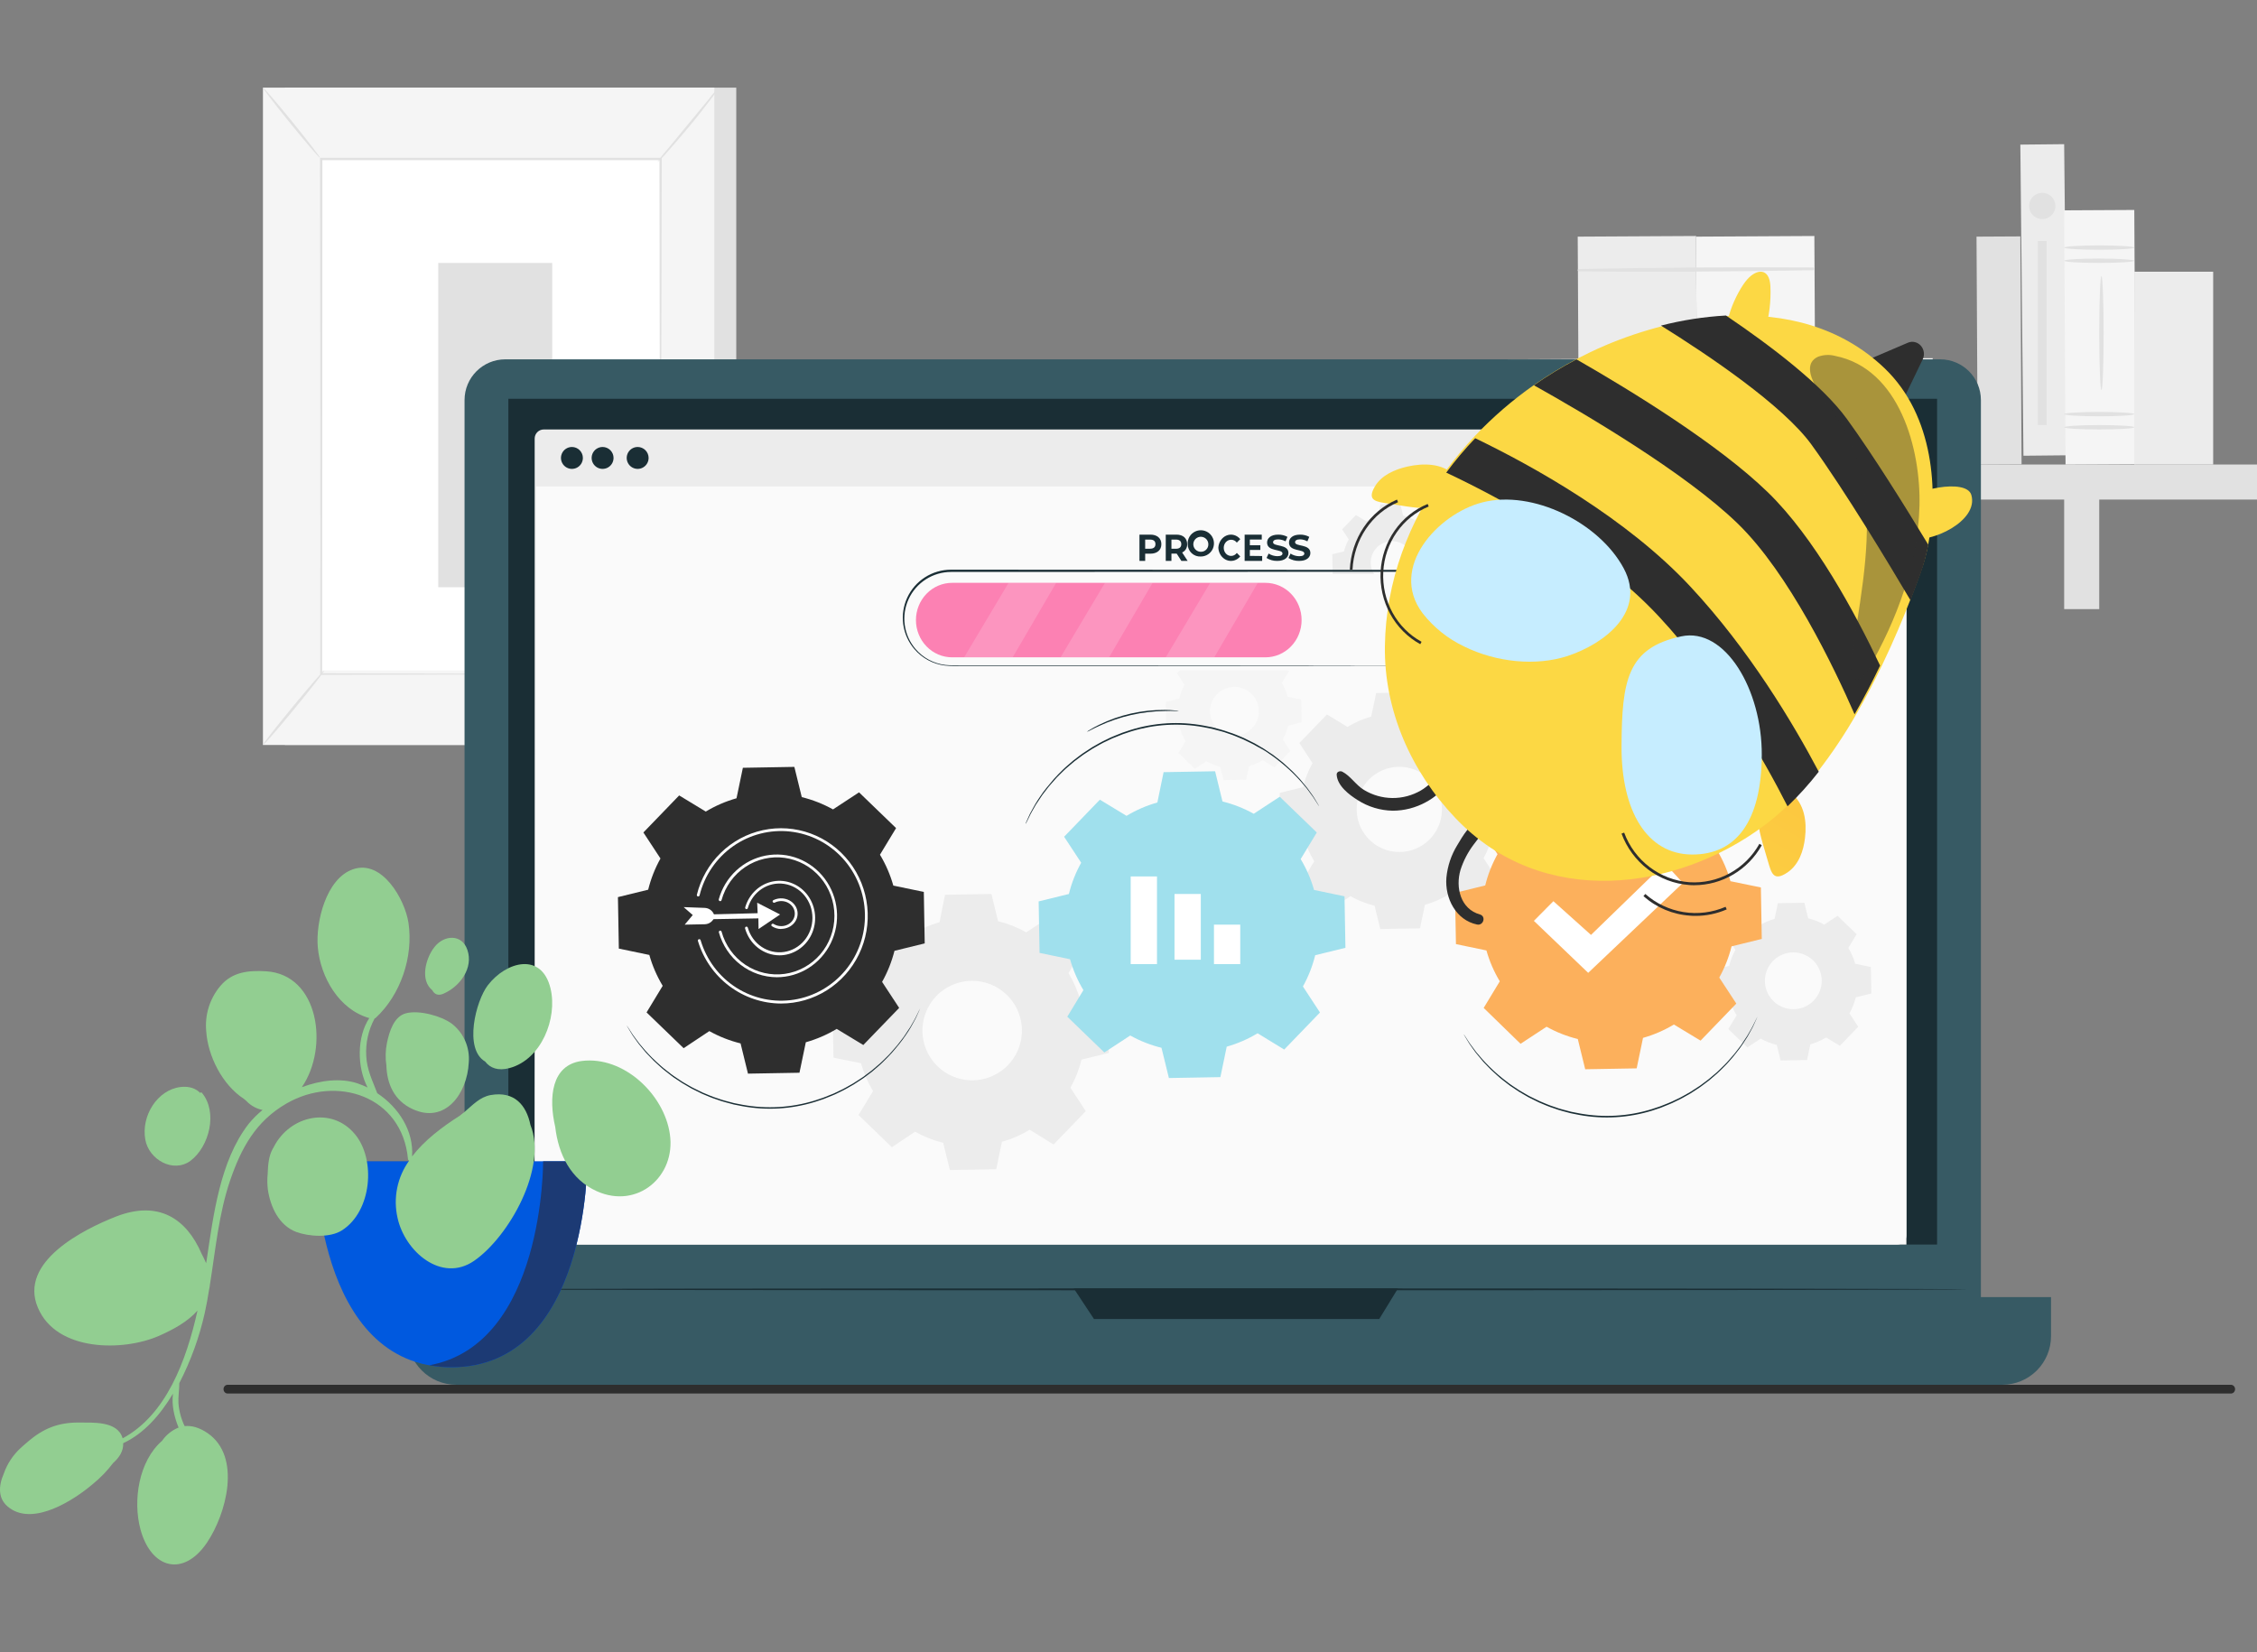 <svg width="515" height="377" viewBox="0 0 515 377" fill="none" xmlns="http://www.w3.org/2000/svg">
<rect x="0" y="0" width="515" height="377" fill="#808080" stroke="none"/>
<path d="M461 53.946L451 54L451.281 105.999L461.281 105.945L461 53.946Z" fill="#E1E1E1"/>
<path d="M387 53.854L360 54L360.157 83L387.156 82.853L387 53.854Z" fill="#ECECEC"/>
<path d="M414 53.854L387 54L387.157 83L414.156 82.853L414 53.854Z" fill="#F5F5F5"/>
<path d="M360.253 61.929C378.057 62.088 395.911 61.971 413.715 61.661C413.791 61.661 413.863 61.628 413.916 61.57C413.97 61.512 414 61.433 414 61.35C414 61.268 413.97 61.189 413.916 61.131C413.863 61.073 413.791 61.04 413.715 61.04C395.905 60.93 378.082 61.047 360.247 61.392C360.181 61.392 360.119 61.42 360.072 61.471C360.026 61.521 360 61.589 360 61.661C360 61.732 360.026 61.8 360.072 61.851C360.119 61.901 360.181 61.929 360.247 61.929H360.253Z" fill="#E1E1E1"/>
<path d="M392.999 81.734L344 82L344.124 105L393.124 104.734L392.999 81.734Z" fill="#ECECEC"/>
<path d="M440.999 81.734L392 82L392.124 105L441.124 104.734L440.999 81.734Z" fill="#F5F5F5"/>
<path d="M343.208 88.879C375.67 89.163 408.252 88.909 440.714 88.508C440.79 88.508 440.863 88.485 440.916 88.444C440.97 88.403 441 88.347 441 88.289C441 88.23 440.97 88.174 440.916 88.133C440.863 88.092 440.79 88.069 440.714 88.069C408.252 87.937 375.67 87.952 343.208 88.504C343.15 88.511 343.097 88.534 343.059 88.568C343.021 88.603 343 88.646 343 88.692C343 88.737 343.021 88.781 343.059 88.815C343.097 88.849 343.15 88.872 343.208 88.879V88.879Z" fill="#E1E1E1"/>
<path d="M515 106H325V114H515V106Z" fill="#E1E1E1"/>
<path d="M364 110H356V139H364V110Z" fill="#E1E1E1"/>
<path d="M479 110H471V139H479V110Z" fill="#E1E1E1"/>
<path d="M470.999 32.9L461 33L461.709 103.996L471.709 103.896L470.999 32.9Z" fill="#ECECEC"/>
<path d="M487 47.913L471 48L471.313 105.999L487.313 105.912L487 47.913Z" fill="#F5F5F5"/>
<path d="M487 59.5C487 59.773 483.421 60 479.003 60C474.586 60 471 59.773 471 59.5C471 59.227 474.579 59 479.003 59C483.427 59 487 59.273 487 59.5Z" fill="#E1E1E1"/>
<path d="M487 56.5C487 56.773 483.421 57 479.003 57C474.586 57 471 56.773 471 56.5C471 56.227 474.579 56 479.003 56C483.427 56 487 56.227 487 56.5Z" fill="#E1E1E1"/>
<path d="M487 97.5C487 97.773 483.421 98 479.003 98C474.586 98 471 97.773 471 97.5C471 97.227 474.579 97 479.003 97C483.427 97 487 97.216 487 97.5Z" fill="#E1E1E1"/>
<path d="M487 94.5C487 94.773 483.421 95 479.003 95C474.586 95 471 94.773 471 94.5C471 94.227 474.579 94 479.003 94C483.427 94 487 94.227 487 94.5Z" fill="#E1E1E1"/>
<path d="M479.5 89C479.227 89 479 83.175 479 76C479 68.825 479.227 63 479.5 63C479.773 63 480 68.819 480 76C480 83.181 479.795 89 479.5 89Z" fill="#E1E1E1"/>
<path d="M505 62H487V106H505V62Z" fill="#ECECEC"/>
<path d="M469 47C469 47.593 468.824 48.173 468.494 48.667C468.165 49.16 467.696 49.545 467.148 49.772C466.6 49.999 465.997 50.058 465.415 49.942C464.833 49.827 464.298 49.541 463.879 49.121C463.459 48.702 463.173 48.167 463.058 47.585C462.942 47.003 463.001 46.4 463.228 45.852C463.455 45.304 463.84 44.835 464.333 44.506C464.827 44.176 465.407 44 466 44C466.394 43.999 466.785 44.076 467.149 44.227C467.513 44.377 467.844 44.598 468.123 44.877C468.402 45.156 468.623 45.487 468.773 45.851C468.924 46.215 469.001 46.606 469 47Z" fill="#E1E1E1"/>
<path d="M467 55H465V97H467V55Z" fill="#E1E1E1"/>
<path d="M168 20H65V170H168V20Z" fill="#E1E1E1"/>
<path d="M163 20H60V170H163V20Z" fill="#F5F5F5"/>
<path d="M151 36H73V153H151V36Z" fill="white"/>
<path d="M150.701 153.898C150.701 153.898 150.701 153.7 150.701 153.323C150.701 152.946 150.701 152.377 150.701 151.656C150.701 150.174 150.701 148.014 150.669 145.204C150.669 139.563 150.631 131.354 150.599 120.974C150.568 100.238 150.53 70.872 150.472 36.294L150.733 36.549H73.28L73.559 36.268C73.559 80.633 73.521 121.536 73.502 153.872L73.28 153.649L129.664 153.764L145.24 153.821H149.334C150.256 153.821 150.746 153.821 150.746 153.821H149.379H145.329L129.804 153.879L73.28 154H73.057V153.776C73.057 121.44 73.057 80.537 73 36.172V36H73.292H150.746H151V36.262C150.949 70.911 150.905 100.334 150.873 121.114C150.873 131.463 150.822 139.64 150.809 145.28C150.809 148.066 150.809 150.212 150.777 151.668C150.777 152.377 150.777 152.946 150.777 153.304C150.777 153.661 150.701 153.898 150.701 153.898Z" fill="#E1E1E1"/>
<path d="M164 20C163.469 20.941 162.855 21.832 162.165 22.663C160.965 24.261 159.27 26.468 157.333 28.782C155.397 31.097 153.587 33.221 152.254 34.692C151.575 35.528 150.82 36.301 150 37C150.584 36.103 151.24 35.254 151.962 34.464L156.921 28.459L161.873 22.454C162.513 21.579 163.225 20.758 164 20V20Z" fill="#E1E1E1"/>
<path d="M151 153C154.991 159.161 159.688 164.864 165 170Z" fill="white"/>
<path d="M165 170C164.113 169.365 163.296 168.643 162.562 167.845C158.837 164.164 155.508 160.125 152.627 155.789C151.986 154.917 151.441 153.982 151 153C151.723 153.804 152.384 154.659 152.976 155.558C154.156 157.164 155.809 159.357 157.74 161.705C159.67 164.052 161.515 166.099 162.865 167.563C163.636 168.324 164.35 169.139 165 170V170Z" fill="#E1E1E1"/>
<path d="M60 170L74 153Z" fill="white"/>
<path d="M73.996 153.002C74.121 153.099 71.095 156.985 67.241 161.681C63.386 166.378 60.15 170.114 60.005 169.997C59.86 169.881 62.906 166.014 66.76 161.318C70.615 156.622 73.871 152.905 73.996 153.002Z" fill="#E1E1E1"/>
<path d="M60.004 20.002C60.128 19.907 63.141 23.411 66.728 27.828C70.316 32.246 73.12 35.896 72.996 35.998C72.872 36.099 69.865 32.589 66.272 28.171C62.678 23.753 59.88 20.097 60.004 20.002Z" fill="#E1E1E1"/>
<path d="M126 60H100V134H126V60Z" fill="#E1E1E1"/>
<path d="M442.712 82H115.288C110.158 82 106 86.162 106 91.296V301.704C106 306.838 110.158 311 115.288 311H442.712C447.842 311 452 306.838 452 301.704V91.296C452 86.162 447.842 82 442.712 82Z" fill="#375A64"/>
<path d="M93 296H468V304.912C468 307.852 466.83 310.673 464.746 312.752C462.663 314.832 459.838 316 456.891 316H104.109C101.162 316 98.337 314.832 96.254 312.752C94.17 310.673 93 307.852 93 304.912V296Z" fill="#375A64"/>
<path d="M442 91H116V284H442V91Z" fill="#1A2E35"/>
<path d="M245 294L249.627 301H314.709L319 294H245Z" fill="#1A2E35"/>
<path d="M432.92 98H124.08C122.931 98 122 98.933 122 100.084V281.916C122 283.067 122.931 284 124.08 284H432.92C434.069 284 435 283.067 435 281.916V100.084C435 98.933 434.069 98 432.92 98Z" fill="#ECECEC"/>
<path d="M435 284H122L122.337 111H435V284Z" fill="#FAFAFA"/>
<path d="M148 104.5C148 104.994 147.853 105.478 147.579 105.889C147.304 106.3 146.914 106.62 146.457 106.81C146 106.999 145.497 107.048 145.012 106.952C144.527 106.856 144.082 106.617 143.732 106.268C143.383 105.918 143.145 105.473 143.048 104.988C142.952 104.503 143.001 104 143.19 103.543C143.38 103.086 143.7 102.696 144.111 102.421C144.522 102.147 145.006 102 145.5 102C146.163 102 146.799 102.263 147.268 102.732C147.737 103.201 148 103.837 148 104.5V104.5Z" fill="#1A2E35"/>
<path d="M133 104.5C133 104.994 132.853 105.478 132.579 105.889C132.304 106.3 131.914 106.62 131.457 106.81C131 106.999 130.497 107.048 130.012 106.952C129.527 106.856 129.082 106.617 128.732 106.268C128.383 105.918 128.145 105.473 128.048 104.988C127.952 104.503 128.001 104 128.19 103.543C128.38 103.086 128.7 102.696 129.111 102.421C129.522 102.147 130.006 102 130.5 102C131.163 102 131.799 102.263 132.268 102.732C132.737 103.201 133 103.837 133 104.5V104.5Z" fill="#1A2E35"/>
<path d="M140 104.5C140 104.994 139.853 105.478 139.579 105.889C139.304 106.3 138.914 106.62 138.457 106.81C138 106.999 137.497 107.048 137.012 106.952C136.527 106.856 136.082 106.617 135.732 106.268C135.383 105.918 135.145 105.473 135.048 104.988C134.952 104.503 135.001 104 135.19 103.543C135.38 103.086 135.7 102.696 136.111 102.421C136.522 102.147 137.006 102 137.5 102C138.163 102 138.799 102.263 139.268 102.732C139.737 103.201 140 103.837 140 104.5V104.5Z" fill="#1A2E35"/>
<path d="M449 294.223C449 294.344 372.213 294.446 277.541 294.446C182.87 294.446 106 294.344 106 294.223C106 294.102 182.774 294 277.503 294C372.232 294 449 294.096 449 294.223Z" fill="#1A2E35"/>
<path d="M401.317 211.258C402.443 210.571 403.656 210.042 404.925 209.684L405.67 206.107L411.71 206L412.582 209.551C413.863 209.864 415.096 210.349 416.247 210.992L419.298 208.989L423.645 213.185L421.75 216.306C422.43 217.436 422.957 218.652 423.317 219.921L426.893 220.667L427 226.708L423.456 227.58C423.138 228.86 422.651 230.093 422.009 231.245L424.012 234.297L419.816 238.645L416.695 236.749C415.566 237.431 414.351 237.958 413.081 238.316L412.336 241.893L406.296 242L405.424 238.455C404.144 238.136 402.912 237.649 401.76 237.008L398.708 239.011L394.361 234.815L396.257 231.694C395.572 230.565 395.042 229.349 394.683 228.079L391.107 227.333L391 221.292L394.551 220.42C394.865 219.14 395.349 217.907 395.991 216.755L393.988 213.703L398.19 209.355L401.311 211.251L401.317 211.258ZM404.533 219.308C403.643 220.23 403.045 221.396 402.817 222.658C402.589 223.919 402.74 225.221 403.251 226.397C403.762 227.572 404.61 228.57 405.688 229.264C406.766 229.958 408.026 230.317 409.308 230.295C410.589 230.272 411.836 229.871 412.889 229.14C413.943 228.41 414.756 227.383 415.226 226.19C415.697 224.997 415.803 223.692 415.531 222.439C415.259 221.186 414.622 220.041 413.701 219.15C412.463 217.956 410.803 217.303 409.084 217.332C407.365 217.362 405.729 218.072 404.533 219.308V219.308Z" fill="#ECECEC"/>
<path d="M208.031 213.194C210.014 211.999 212.147 211.075 214.375 210.447L215.644 204.184L226.22 204L227.743 210.212C229.985 210.765 232.143 211.619 234.157 212.75L239.505 209.241L247.119 216.589L243.807 222.052C245 224.035 245.924 226.169 246.554 228.397L252.81 229.704L253 240.275L246.789 241.797C246.233 244.039 245.379 246.197 244.251 248.212L247.753 253.561L240.406 261.175L234.963 257.806C232.981 259.003 230.847 259.928 228.618 260.553L227.318 266.816L216.742 267L215.219 260.788C212.977 260.234 210.819 259.38 208.805 258.25L203.507 261.791L195.894 254.443L199.212 248.974C198.015 246.991 197.089 244.857 196.459 242.629L190.184 241.347L190 230.776L196.205 229.253C196.761 227.009 197.614 224.85 198.743 222.832L195.24 217.49L202.587 209.876L208.05 213.188L208.031 213.194ZM213.671 227.28C212.11 228.894 211.063 230.935 210.662 233.145C210.261 235.355 210.525 237.634 211.42 239.693C212.314 241.753 213.8 243.501 215.688 244.717C217.576 245.932 219.782 246.56 222.028 246.521C224.273 246.481 226.456 245.777 228.301 244.497C230.146 243.217 231.569 241.418 232.392 239.328C233.214 237.239 233.398 234.952 232.921 232.758C232.443 230.563 231.326 228.56 229.71 227.001C228.637 225.965 227.372 225.15 225.985 224.604C224.598 224.057 223.117 223.789 221.626 223.815C220.136 223.841 218.665 224.16 217.298 224.755C215.93 225.349 214.694 226.207 213.658 227.28H213.671Z" fill="#ECECEC"/>
<path d="M274.882 151.522C275.855 150.939 276.901 150.486 277.992 150.175L278.633 147.096L283.834 147L284.585 150.06C285.687 150.328 286.749 150.745 287.74 151.298L290.369 149.572L294.108 153.19L292.479 155.877C293.067 156.849 293.522 157.895 293.832 158.988L296.91 159.63L297 164.832L293.947 165.582C293.677 166.685 293.258 167.747 292.703 168.738L294.428 171.368L290.818 175.107L288.131 173.478C287.157 174.066 286.109 174.521 285.014 174.831L284.373 177.91L279.172 178L278.422 174.947C277.319 174.677 276.257 174.258 275.267 173.702L272.637 175.428L268.892 171.817L270.521 169.129C269.937 168.155 269.482 167.11 269.168 166.018L266.09 165.377L266 160.175L269.053 159.424C269.325 158.322 269.744 157.261 270.297 156.269L268.572 153.639L272.188 149.893L274.875 151.522H274.882ZM277.652 158.456C276.887 159.25 276.374 160.254 276.179 161.34C275.983 162.426 276.114 163.545 276.555 164.557C276.996 165.568 277.726 166.427 278.654 167.023C279.582 167.619 280.667 167.927 281.77 167.907C282.873 167.888 283.945 167.541 284.851 166.912C285.757 166.283 286.457 165.399 286.861 164.373C287.265 163.346 287.356 162.223 287.122 161.144C286.888 160.066 286.34 159.081 285.547 158.315C285.02 157.804 284.397 157.403 283.715 157.134C283.032 156.864 282.304 156.733 281.57 156.746C280.837 156.759 280.113 156.917 279.441 157.21C278.768 157.504 278.161 157.927 277.652 158.456V158.456Z" fill="#F5F5F5"/>
<path d="M307.464 165.878C309.157 164.854 310.98 164.06 312.885 163.52L314.007 158.153L323.068 158L324.376 163.316C326.298 163.792 328.148 164.521 329.879 165.483L334.458 162.481L340.981 168.778L338.118 173.457C339.143 175.149 339.937 176.971 340.478 178.875L345.841 179.996L346 189.054L340.675 190.329C340.204 192.251 339.477 194.101 338.513 195.829L341.517 200.406L335.242 206.958L330.555 204.122C328.862 205.146 327.039 205.937 325.135 206.474L324.019 211.841L314.951 212L313.643 206.678C311.723 206.206 309.874 205.48 308.146 204.517L303.561 207.519L297.038 201.222L299.882 196.537C298.857 194.844 298.063 193.022 297.522 191.119L292.159 190.004L292 180.94L297.318 179.633C297.794 177.714 298.523 175.866 299.487 174.139L296.483 169.556L302.783 163.035L307.464 165.878V165.878ZM312.298 177.95C310.963 179.334 310.068 181.082 309.726 182.973C309.385 184.865 309.612 186.816 310.379 188.578C311.147 190.341 312.42 191.836 314.038 192.876C315.655 193.915 317.545 194.452 319.468 194.418C321.391 194.384 323.26 193.781 324.84 192.686C326.42 191.59 327.64 190.05 328.345 188.262C329.049 186.473 329.208 184.516 328.8 182.638C328.392 180.759 327.436 179.044 326.053 177.708C324.196 175.918 321.705 174.938 319.125 174.983C316.546 175.029 314.09 176.096 312.298 177.95Z" fill="#ECECEC"/>
<path d="M311.711 118.939C312.559 118.429 313.471 118.033 314.423 117.76L314.985 115.083L319.523 115L320.162 117.664C321.125 117.899 322.052 118.262 322.919 118.742L325.211 117.244L328.472 120.392L327.055 122.732C327.565 123.579 327.96 124.49 328.23 125.441L330.917 126.001L331 130.533L328.332 131.171C328.095 132.131 327.73 133.055 327.247 133.918L328.753 136.212L325.613 139.482L323.289 138.061C322.442 138.573 321.53 138.97 320.577 139.24L320.015 141.924L315.477 142L314.838 139.342C313.877 139.106 312.951 138.741 312.087 138.259L309.789 139.763L306.528 136.614L307.945 134.275C307.435 133.425 307.04 132.512 306.77 131.559L304.083 131.005L304 126.473L306.668 125.836C306.905 124.873 307.27 123.947 307.753 123.082L306.247 120.794L309.4 117.53L311.743 118.952L311.711 118.939ZM314.13 124.975C313.461 125.667 313.012 126.542 312.841 127.488C312.67 128.435 312.784 129.411 313.168 130.293C313.552 131.175 314.19 131.923 315 132.443C315.81 132.964 316.757 133.232 317.72 133.215C318.683 133.198 319.619 132.897 320.411 132.348C321.202 131.8 321.813 131.03 322.166 130.135C322.518 129.24 322.598 128.26 322.393 127.32C322.189 126.38 321.71 125.522 321.017 124.854C320.087 123.96 318.839 123.47 317.548 123.493C316.257 123.515 315.028 124.049 314.13 124.975V124.975Z" fill="#ECECEC"/>
<path d="M257.041 186.18C259.242 184.85 261.612 183.822 264.087 183.124L265.509 176.205L277.262 176L278.946 182.894C281.437 183.508 283.834 184.452 286.075 185.7L292.012 181.811L300.467 189.973L296.784 196.04C298.113 198.242 299.14 200.612 299.839 203.088L306.789 204.536L307 216.286L300.102 217.977C299.488 220.468 298.544 222.866 297.296 225.108L301.191 231.047L293.031 239.504L286.959 235.788C284.758 237.118 282.388 238.146 279.913 238.844L278.466 245.795L266.719 246L265.028 239.1C262.538 238.489 260.14 237.548 257.899 236.3L251.988 240.17L243.533 232.008L247.21 225.941C245.884 223.738 244.859 221.367 244.161 218.893L237.205 217.445L237 205.695L243.898 204.004C244.507 201.511 245.45 199.112 246.704 196.873L242.809 190.941L250.969 182.484L257.041 186.167V186.18Z" fill="#A0E0ED"/>
<path d="M264 200H258V220H264V200Z" fill="white"/>
<path d="M274 204H268V219H274V204Z" fill="white"/>
<path d="M283 211H277V220H283V211Z" fill="white"/>
<path d="M161.013 185.216C163.214 183.886 165.584 182.858 168.06 182.161L169.507 175.205L181.256 175L182.947 181.898C185.438 182.514 187.836 183.457 190.078 184.704L196.016 180.809L204.466 188.969L200.789 195.041C202.114 197.244 203.14 199.613 203.838 202.087L210.795 203.534L211 215.281L204.101 216.972C203.476 219.449 202.526 221.834 201.275 224.062L205.17 230L196.99 238.467L190.917 234.79C188.714 236.116 186.344 237.141 183.87 237.839L182.422 244.795L170.673 245L168.982 238.102C166.492 237.486 164.094 236.543 161.852 235.296L155.99 239.191L147.534 231.031L151.211 224.959C149.886 222.756 148.86 220.387 148.162 217.913L141.205 216.466L141 204.719L147.899 203.028C148.514 200.54 149.457 198.145 150.705 195.906L146.81 189.968L154.972 181.514L161.045 185.197L161.013 185.216Z" fill="#2E2E2E"/>
<path d="M178.214 229C173.959 228.981 169.822 227.585 166.409 225.015C162.997 222.446 160.489 218.839 159.253 214.723C159.229 214.643 159.238 214.556 159.277 214.481C159.316 214.407 159.383 214.351 159.462 214.326C159.543 214.301 159.63 214.31 159.705 214.349C159.779 214.389 159.836 214.456 159.862 214.537C161.189 219.029 164.084 222.882 168.008 225.38C171.933 227.878 176.621 228.852 181.202 228.12C185.783 227.389 189.946 225.001 192.918 221.402C195.889 217.803 197.468 213.236 197.36 208.549C197.252 203.862 195.465 199.374 192.331 195.918C189.197 192.463 184.929 190.274 180.32 189.758C175.71 189.242 171.071 190.435 167.266 193.115C163.46 195.795 160.746 199.779 159.627 204.329C159.617 204.37 159.599 204.408 159.574 204.442C159.549 204.476 159.517 204.504 159.481 204.526C159.445 204.547 159.405 204.561 159.364 204.567C159.323 204.573 159.281 204.57 159.24 204.56C159.199 204.551 159.161 204.534 159.127 204.509C159.093 204.485 159.065 204.453 159.043 204.417C159.022 204.381 159.008 204.341 159.003 204.299C158.997 204.258 159 204.215 159.012 204.175C159.906 200.537 161.794 197.227 164.46 194.622C167.126 192.016 170.463 190.22 174.09 189.439C177.717 188.658 181.488 188.923 184.973 190.203C188.458 191.484 191.517 193.728 193.801 196.681C196.085 199.634 197.502 203.176 197.891 206.904C198.28 210.632 197.624 214.395 195.999 217.764C194.374 221.133 191.845 223.973 188.701 225.96C185.556 227.946 181.922 229 178.214 229V229Z" fill="white"/>
<path d="M177.279 223C174.28 222.992 171.366 221.989 168.977 220.144C166.587 218.3 164.853 215.712 164.037 212.775C164.025 212.734 164.022 212.69 164.027 212.648C164.032 212.605 164.045 212.564 164.066 212.527C164.086 212.49 164.114 212.457 164.147 212.431C164.18 212.404 164.218 212.385 164.259 212.374C164.34 212.352 164.426 212.364 164.498 212.406C164.571 212.448 164.624 212.518 164.646 212.6C165.501 215.709 167.433 218.397 170.084 220.168C172.735 221.939 175.926 222.672 179.067 222.233C182.208 221.793 185.087 220.21 187.171 217.777C189.255 215.344 190.403 212.225 190.403 208.997C190.403 205.768 189.255 202.649 187.171 200.216C185.087 197.783 182.208 196.2 179.067 195.761C175.926 195.322 172.735 196.055 170.084 197.826C167.433 199.596 165.501 202.285 164.646 205.393C164.623 205.479 164.568 205.552 164.493 205.596C164.417 205.641 164.327 205.652 164.243 205.629C164.159 205.606 164.087 205.55 164.044 205.473C164 205.396 163.989 205.305 164.011 205.219C164.703 202.71 166.068 200.447 167.954 198.685C169.839 196.923 172.171 195.732 174.685 195.246C177.2 194.76 179.797 194.998 182.186 195.933C184.575 196.869 186.66 198.465 188.206 200.541C189.753 202.618 190.699 205.092 190.939 207.687C191.179 210.281 190.704 212.893 189.565 215.227C188.427 217.561 186.671 219.525 184.496 220.898C182.321 222.271 179.813 222.999 177.253 223H177.279Z" fill="white"/>
<path d="M178.252 212C177.498 211.992 176.766 211.772 176.15 211.37C176.113 211.347 176.081 211.317 176.057 211.283C176.032 211.248 176.015 211.209 176.006 211.169C175.998 211.128 175.998 211.086 176.007 211.046C176.016 211.005 176.033 210.966 176.058 210.932C176.083 210.898 176.115 210.868 176.153 210.845C176.19 210.823 176.232 210.807 176.276 210.799C176.319 210.791 176.365 210.791 176.408 210.799C176.452 210.808 176.494 210.824 176.531 210.847C177.038 211.168 177.638 211.339 178.252 211.338C178.723 211.341 179.188 211.244 179.612 211.054C180.036 210.864 180.408 210.587 180.698 210.244C180.989 209.901 181.191 209.5 181.289 209.074C181.387 208.647 181.379 208.205 181.264 207.782C181.15 207.359 180.932 206.965 180.628 206.632C180.324 206.299 179.942 206.034 179.511 205.859C179.08 205.684 178.611 205.602 178.14 205.62C177.67 205.638 177.21 205.756 176.796 205.964C176.757 205.984 176.714 205.996 176.669 206.001C176.625 206.005 176.58 206.001 176.537 205.99C176.494 205.978 176.454 205.959 176.419 205.933C176.384 205.907 176.355 205.874 176.334 205.838C176.312 205.802 176.299 205.762 176.294 205.72C176.289 205.679 176.293 205.637 176.306 205.598C176.319 205.558 176.34 205.521 176.368 205.489C176.396 205.456 176.43 205.429 176.47 205.41C176.974 205.161 177.532 205.021 178.103 205.002C178.673 204.983 179.241 205.085 179.763 205.299C180.285 205.513 180.748 205.835 181.115 206.24C181.483 206.644 181.747 207.121 181.886 207.634C182.026 208.147 182.037 208.682 181.92 209.2C181.802 209.718 181.559 210.204 181.209 210.622C180.859 211.039 180.411 211.378 179.898 211.611C179.386 211.844 178.823 211.967 178.252 211.969V212Z" fill="white"/>
<path d="M178 208.683L172.776 206L172.88 208.389L159 208.737L159.155 209.809L173.048 209.57L173.087 212L178 208.683Z" fill="white"/>
<path d="M162.866 208.541L162.785 208.398C162.592 208.039 162.304 207.736 161.949 207.521C161.595 207.306 161.188 207.187 160.77 207.176L156 207L158.069 208.808L156.235 211L160.797 210.909C161.299 210.9 161.784 210.734 162.181 210.437C162.578 210.139 162.866 209.725 163 209.257V209.257L162.866 208.541Z" fill="white"/>
<path d="M177.84 218C176.078 217.992 174.365 217.393 172.955 216.29C171.545 215.188 170.513 213.642 170.012 211.88C169.989 211.794 169.999 211.702 170.042 211.624C170.084 211.546 170.154 211.488 170.237 211.464C170.319 211.44 170.408 211.451 170.483 211.495C170.558 211.539 170.613 211.612 170.636 211.698C171.151 213.506 172.273 215.061 173.797 216.077C175.321 217.094 177.145 217.504 178.936 217.232C180.726 216.961 182.363 216.027 183.547 214.6C184.731 213.174 185.382 211.351 185.382 209.464C185.382 207.578 184.731 205.755 183.547 204.328C182.363 202.902 180.726 201.967 178.936 201.696C177.145 201.425 175.321 201.835 173.797 202.851C172.273 203.867 171.151 205.422 170.636 207.23C170.613 207.313 170.559 207.383 170.486 207.424C170.414 207.466 170.328 207.476 170.249 207.451C170.17 207.425 170.105 207.367 170.066 207.29C170.028 207.214 170.02 207.124 170.043 207.042C170.48 205.534 171.31 204.182 172.441 203.138C173.572 202.093 174.959 201.397 176.447 201.126C177.935 200.856 179.467 201.022 180.87 201.606C182.273 202.19 183.493 203.168 184.393 204.433C185.294 205.698 185.84 207.198 185.97 208.768C186.1 210.337 185.809 211.913 185.13 213.32C184.451 214.727 183.411 215.91 182.124 216.736C180.838 217.563 179.357 218 177.846 218H177.84Z" fill="white"/>
<path d="M352.048 184.21C354.25 182.884 356.619 181.859 359.092 181.161L360.539 174.205L372.283 174L373.973 180.898C376.461 181.511 378.856 182.454 381.093 183.704L387.029 179.809L395.482 187.969L391.8 194.041C393.129 196.242 394.157 198.612 394.854 201.087L401.795 202.515L402 214.262L395.104 215.953C394.49 218.441 393.546 220.836 392.299 223.075L396.192 229.012L388.035 237.467L381.945 233.79C379.743 235.116 377.375 236.141 374.902 236.839L373.454 243.795L361.711 244L360.02 237.102C357.531 236.486 355.135 235.543 352.894 234.296L346.958 238.191L338.544 230.005L342.22 223.933C340.895 221.731 339.87 219.361 339.172 216.888L332.218 215.44L332 203.745L338.896 202.054C339.509 199.563 340.452 197.165 341.701 194.925L337.821 189.013L345.978 180.565L352.048 184.242V184.21Z" fill="#FCB05C"/>
<path d="M350 210.138L354.449 205.65L363.032 213.343L379.873 197L384 201.488L362.392 222L350 210.138Z" fill="white"/>
<path d="M234 188C234.015 187.929 234.039 187.861 234.07 187.796L234.325 187.222C234.44 186.96 234.58 186.654 234.746 186.29C234.929 185.851 235.142 185.425 235.384 185.015C235.639 184.549 235.919 184.039 236.232 183.484C236.544 182.929 236.952 182.361 237.361 181.73C237.769 181.098 238.26 180.454 238.77 179.816C239.28 179.178 239.873 178.464 240.485 177.756C241.097 177.048 241.824 176.371 242.545 175.631C242.895 175.255 243.31 174.936 243.705 174.579C244.101 174.222 244.515 173.864 244.942 173.514L246.288 172.493C246.517 172.321 246.741 172.142 246.983 171.976L247.716 171.492C248.207 171.166 248.705 170.854 249.221 170.509L250.822 169.597C251.357 169.272 251.938 169.023 252.505 168.742C253.073 168.462 253.653 168.162 254.265 167.939L256.102 167.199L258.015 166.561C263.391 164.896 269.09 164.557 274.626 165.572L276.603 165.961L278.516 166.478C279.153 166.631 279.753 166.867 280.359 167.065C280.964 167.262 281.564 167.46 282.131 167.703L283.834 168.417C284.382 168.672 284.912 168.953 285.441 169.214L286.225 169.603C286.487 169.744 286.729 169.897 286.978 170.037L288.432 170.892C288.903 171.185 289.343 171.53 289.79 171.804C290.236 172.078 290.676 172.385 291.065 172.71C291.862 173.348 292.672 173.922 293.354 174.579C294.037 175.236 294.738 175.791 295.306 176.416C295.873 177.041 296.473 177.583 296.932 178.17C297.391 178.757 297.869 179.274 298.258 179.778L299.285 181.2C299.561 181.575 299.817 181.964 300.05 182.367L300.579 183.241C300.713 183.471 300.815 183.65 300.898 183.784C300.936 183.845 300.97 183.909 301 183.975C300.95 183.922 300.906 183.864 300.866 183.803L300.522 183.28L299.967 182.419C299.728 182.022 299.464 181.64 299.176 181.277L298.137 179.873C297.741 179.376 297.276 178.865 296.798 178.298C296.32 177.73 295.739 177.175 295.159 176.569C294.579 175.963 293.884 175.376 293.201 174.758C292.519 174.139 291.709 173.552 290.912 172.92C290.517 172.595 290.064 172.327 289.637 172.021C289.209 171.715 288.75 171.383 288.285 171.128L286.825 170.331C286.576 170.19 286.334 170.037 286.079 169.903L285.294 169.514C284.771 169.259 284.242 168.985 283.694 168.736L282.004 168.028C281.443 167.773 280.843 167.6 280.244 167.39C279.644 167.179 279.045 166.956 278.414 166.809L276.501 166.306L274.543 165.923C269.073 164.928 263.443 165.263 258.129 166.899L256.216 167.537L254.399 168.264C253.761 168.487 253.219 168.787 252.645 169.055C252.072 169.323 251.504 169.578 250.975 169.897L249.381 170.796C248.864 171.109 248.379 171.434 247.882 171.766L247.155 172.244C246.919 172.404 246.69 172.582 246.466 172.755L245.121 173.762C244.694 174.107 244.292 174.47 243.89 174.809C243.489 175.147 243.08 175.478 242.723 175.848C242.009 176.575 241.269 177.226 240.67 177.947C240.071 178.668 239.433 179.293 238.942 179.975C238.451 180.658 237.909 181.251 237.52 181.889C237.131 182.527 236.704 183.069 236.372 183.611L235.505 185.13C235.268 185.527 235.056 185.938 234.867 186.361C234.695 186.718 234.542 186.999 234.421 187.273L234.134 187.834C234.038 187.936 234 188 234 188Z" fill="#1A2E35"/>
<path d="M248 167C248.22 166.816 248.459 166.655 248.714 166.52C249.378 166.115 250.063 165.742 250.767 165.403C253.085 164.264 255.535 163.4 258.065 162.827C260.599 162.257 263.194 161.979 265.795 162.001C266.579 162.004 267.363 162.046 268.142 162.129C268.432 162.138 268.72 162.179 269 162.25C268.713 162.274 268.424 162.274 268.136 162.25C267.585 162.22 266.784 162.208 265.795 162.25C260.626 162.317 255.533 163.469 250.867 165.627C249.972 166.04 249.258 166.393 248.776 166.654C248.529 166.793 248.269 166.909 248 167V167Z" fill="#1A2E35"/>
<path d="M401 232C400.984 232.071 400.958 232.14 400.923 232.204L400.668 232.778L400.247 233.71C400.063 234.149 399.85 234.575 399.609 234.986L398.767 236.517C398.435 237.066 398.04 237.64 397.638 238.271C397.236 238.903 396.732 239.547 396.228 240.185C395.688 240.9 395.113 241.588 394.505 242.246C393.905 242.973 393.165 243.63 392.45 244.37C392.093 244.747 391.678 245.066 391.283 245.423C390.887 245.78 390.472 246.137 390.045 246.488L388.699 247.509C388.469 247.681 388.246 247.86 388.003 248.026L387.276 248.511C386.778 248.83 386.287 249.149 385.77 249.493L384.162 250.405C383.633 250.724 383.052 250.98 382.478 251.26C381.904 251.541 381.329 251.841 380.717 252.064L378.886 252.804L376.972 253.442C371.602 255.102 365.911 255.442 360.383 254.431L358.405 254.036L356.491 253.525C355.853 253.372 355.253 253.136 354.647 252.932C354.041 252.728 353.441 252.543 352.873 252.294L351.176 251.579C350.621 251.324 350.091 251.043 349.562 250.782L348.777 250.393C348.522 250.252 348.273 250.099 348.03 249.959L346.569 249.104C346.104 248.804 345.657 248.466 345.217 248.192C344.776 247.917 344.33 247.611 343.941 247.286C343.137 246.648 342.326 246.074 341.644 245.417C340.961 244.759 340.265 244.204 339.691 243.579C339.117 242.954 338.524 242.412 338.064 241.825C337.605 241.238 337.126 240.721 336.737 240.217C336.348 239.713 336.023 239.222 335.716 238.794C335.435 238.421 335.177 238.032 334.944 237.627L334.415 236.753C334.281 236.523 334.179 236.345 334.096 236.211C334.055 236.151 334.023 236.087 334 236.019C334.046 236.074 334.089 236.131 334.128 236.191L334.472 236.715L335.027 237.576C335.264 237.958 335.522 238.326 335.799 238.68L336.839 240.083C337.241 240.581 337.707 241.091 338.186 241.659C338.664 242.227 339.238 242.782 339.825 243.388C340.412 243.994 341.101 244.581 341.784 245.2C342.467 245.818 343.277 246.405 344.075 247.037C344.47 247.362 344.917 247.63 345.351 247.937C345.784 248.243 346.238 248.543 346.703 248.83L348.152 249.672C348.4 249.812 348.643 249.965 348.898 250.099L349.683 250.488C350.206 250.744 350.736 251.018 351.284 251.267L352.975 251.975C353.537 252.23 354.143 252.402 354.736 252.613C355.329 252.823 355.936 253.047 356.567 253.193L358.481 253.697L360.447 254.08C365.932 255.082 371.579 254.747 376.908 253.104L378.822 252.466L380.647 251.739C381.253 251.516 381.821 251.216 382.395 250.948C382.969 250.68 383.537 250.425 384.067 250.099L385.662 249.206C386.178 248.893 386.67 248.568 387.161 248.236L387.895 247.758C388.131 247.598 388.354 247.42 388.584 247.248L389.924 246.24C390.351 245.895 390.753 245.531 391.162 245.193C391.57 244.855 391.972 244.523 392.323 244.153C393.044 243.426 393.784 242.775 394.384 242.054C394.983 241.334 395.615 240.708 396.113 240.026C396.61 239.343 397.14 238.75 397.535 238.112C397.931 237.474 398.346 236.925 398.678 236.383L399.552 234.871C399.789 234.473 400.002 234.062 400.19 233.64C400.368 233.282 400.515 233.002 400.643 232.727L400.923 232.166C400.944 232.108 400.969 232.053 401 232V232Z" fill="#1A2E35"/>
<path d="M210 230.001C209.983 230.07 209.957 230.136 209.923 230.199L209.674 230.779C209.553 231.035 209.413 231.348 209.253 231.711C209.094 232.075 208.89 232.503 208.615 232.988C208.341 233.473 208.073 233.958 207.767 234.52C207.461 235.082 207.046 235.643 206.638 236.269C206.229 236.895 205.732 237.546 205.228 238.184C204.724 238.822 204.124 239.531 203.505 240.246C202.886 240.961 202.172 241.631 201.451 242.365C201.1 242.742 200.685 243.067 200.284 243.425C199.882 243.782 199.48 244.14 199.046 244.491L197.706 245.512C197.476 245.678 197.247 245.863 197.011 246.029L196.277 246.514C195.779 246.833 195.288 247.152 194.771 247.491L193.17 248.404C192.634 248.729 192.054 248.978 191.486 249.265C190.918 249.553 190.338 249.84 189.725 250.07L187.888 250.804L185.974 251.442C180.605 253.106 174.914 253.443 169.387 252.425L167.409 252.036L165.495 251.519C164.857 251.372 164.257 251.136 163.651 250.931C163.045 250.727 162.445 250.536 161.878 250.293L160.174 249.578C159.626 249.323 159.096 249.042 158.567 248.78L157.775 248.384C157.52 248.25 157.278 248.097 157.029 247.95L155.574 247.095C155.102 246.801 154.662 246.457 154.216 246.189C153.769 245.92 153.329 245.608 152.94 245.276C152.142 244.637 151.326 244.063 150.649 243.412C149.973 242.761 149.265 242.199 148.697 241.567C148.129 240.935 147.53 240.405 147.064 239.812C146.598 239.218 146.132 238.714 145.737 238.203L144.716 236.786C144.437 236.413 144.181 236.023 143.951 235.618L143.421 234.737C143.287 234.514 143.179 234.335 143.102 234.194C143.063 234.136 143.029 234.074 143 234.009C143 234.009 143.051 234.06 143.128 234.182L143.478 234.705L144.034 235.56C144.274 235.959 144.538 236.342 144.825 236.709L145.864 238.107C146.26 238.605 146.726 239.122 147.204 239.69C147.683 240.259 148.257 240.814 148.844 241.42C149.431 242.027 150.12 242.608 150.802 243.233C151.485 243.859 152.295 244.433 153.093 245.072C153.488 245.397 153.935 245.665 154.369 245.965C154.802 246.265 155.249 246.572 155.715 246.865L157.169 247.708C157.418 247.848 157.661 247.995 157.916 248.129L158.694 248.518C159.224 248.774 159.747 249.055 160.295 249.304L161.986 250.006C162.554 250.261 163.154 250.44 163.753 250.644C164.353 250.848 164.953 251.072 165.584 251.225L167.498 251.729L169.457 252.112C174.944 253.115 180.592 252.78 185.923 251.136L187.837 250.497L189.655 249.77C190.293 249.546 190.829 249.246 191.403 248.978C191.977 248.71 192.551 248.448 193.081 248.129L194.676 247.229C195.193 246.916 195.677 246.591 196.175 246.265L196.902 245.786C197.138 245.62 197.362 245.442 197.591 245.276L198.931 244.267C199.365 243.923 199.767 243.559 200.169 243.214C200.571 242.869 200.979 242.544 201.336 242.174C202.051 241.446 202.791 240.801 203.39 240.08C203.99 239.359 204.622 238.727 205.119 238.044C205.617 237.361 206.153 236.767 206.542 236.129C206.931 235.49 207.352 234.941 207.69 234.399L208.558 232.886C208.793 232.487 209.006 232.076 209.196 231.654L209.643 230.735C209.764 230.505 209.853 230.313 209.93 230.173C210.006 230.033 210 229.994 210 230.001Z" fill="#1A2E35"/>
<path d="M346.142 153H217.852C216.425 153.005 215.012 152.724 213.693 152.173C212.374 151.622 211.176 150.812 210.167 149.79C209.158 148.767 208.359 147.552 207.816 146.216C207.272 144.879 206.995 143.446 207 142V142C207 139.083 208.143 136.285 210.178 134.222C212.213 132.159 214.974 131 217.852 131H346.142C347.568 130.999 348.98 131.283 350.297 131.835C351.614 132.388 352.811 133.198 353.819 134.22C354.828 135.241 355.628 136.454 356.173 137.789C356.719 139.124 357 140.555 357 142V142C357 143.445 356.719 144.876 356.173 146.211C355.628 147.546 354.828 148.759 353.819 149.78C352.811 150.802 351.614 151.612 350.297 152.164C348.98 152.717 347.568 153.001 346.142 153Z" fill="#FAFAFA"/>
<path d="M345.114 152L345.952 151.943C346.767 151.871 347.572 151.714 348.353 151.474C349.615 151.06 350.793 150.427 351.834 149.603C353.25 148.464 354.359 146.991 355.06 145.316C355.459 144.318 355.717 143.27 355.829 142.202C355.929 141.02 355.841 139.83 355.569 138.676C355.077 136.632 353.992 134.778 352.452 133.346C350.911 131.913 348.982 130.966 346.905 130.622C345.316 130.458 343.718 130.407 342.122 130.469H331.655L217.014 130.514C214.975 130.516 212.979 131.101 211.263 132.2C209.546 133.298 208.181 134.865 207.328 136.714C206.475 138.563 206.17 140.617 206.449 142.633C206.728 144.65 207.579 146.545 208.902 148.093C210.62 150.111 213.035 151.411 215.667 151.734C216.937 151.879 218.278 151.81 219.586 151.829H246.085L297.622 151.867L332.372 151.918H341.817H344.275H345.107H344.275H341.817H332.372L297.622 151.968H246.085H219.586C218.278 151.968 216.969 152.019 215.629 151.873C212.911 151.545 210.417 150.207 208.642 148.125C207.275 146.53 206.394 144.576 206.105 142.496C205.815 140.416 206.129 138.297 207.008 136.39C207.888 134.483 209.297 132.867 211.068 131.734C212.839 130.602 214.898 130 217.001 130L331.642 130.051H342.109C343.716 129.992 345.325 130.049 346.924 130.222C349.038 130.578 351 131.551 352.562 133.018C354.124 134.485 355.217 136.381 355.702 138.466C355.976 139.636 356.062 140.841 355.956 142.037C355.839 143.125 355.572 144.193 355.162 145.208C354.567 146.7 353.649 148.042 352.475 149.138C351.3 150.234 349.897 151.058 348.366 151.55C347.578 151.787 346.766 151.934 345.946 151.987C345.393 152 345.114 152 345.114 152Z" fill="#1A2E35"/>
<path d="M288.746 150H217.254C215.065 150 212.965 149.104 211.418 147.51C209.87 145.916 209 143.754 209 141.5V141.5C209 139.246 209.87 137.084 211.418 135.49C212.965 133.896 215.065 133 217.254 133H288.746C290.935 133 293.035 133.896 294.582 135.49C296.13 137.084 297 139.246 297 141.5C297 143.754 296.13 145.916 294.582 147.51C293.035 149.104 290.935 150 288.746 150Z" fill="#FC81B3"/>
<g opacity="0.4">
<path opacity="0.4" d="M220 150L230.139 133H241L231.068 150H220Z" fill="white"/>
</g>
<g opacity="0.4">
<path opacity="0.4" d="M242 150L252.136 133H263L253.071 150H242Z" fill="white"/>
</g>
<g opacity="0.4">
<path opacity="0.4" d="M266 150L276.136 133H287L277.071 150H266Z" fill="white"/>
</g>
<path d="M265 124.174C265 125.528 264.034 126.348 262.493 126.348H261.305V128H260V122H262.507C264.034 122 265 122.833 265 124.174ZM263.649 124.174C263.649 123.497 263.238 123.131 262.415 123.131H261.305V125.217H262.396C263.264 125.217 263.649 124.831 263.649 124.174V124.174Z" fill="#1A2E35"/>
<path d="M269.571 128L268.491 126.327H267.296V128H266V122H268.459C269.951 122 270.886 122.833 270.886 124.174C270.902 124.579 270.8 124.979 270.594 125.319C270.388 125.659 270.088 125.921 269.736 126.07L271 128H269.571ZM268.351 123.131H267.296V125.223H268.351C269.148 125.223 269.546 124.831 269.546 124.174C269.546 123.517 269.148 123.131 268.351 123.131Z" fill="#1A2E35"/>
<path d="M271.005 124.165C270.971 123.566 271.118 122.971 271.427 122.456C271.736 121.942 272.192 121.532 272.736 121.279C273.281 121.026 273.888 120.943 274.481 121.039C275.073 121.135 275.623 121.406 276.06 121.818C276.496 122.23 276.799 122.763 276.929 123.349C277.059 123.934 277.01 124.545 276.789 125.103C276.567 125.661 276.184 126.139 275.687 126.476C275.191 126.814 274.605 126.995 274.005 126.995C273.619 127.017 273.233 126.96 272.87 126.828C272.507 126.696 272.175 126.491 271.895 126.226C271.614 125.961 271.39 125.641 271.237 125.287C271.084 124.932 271.005 124.551 271.005 124.165V124.165ZM275.718 124.165C275.711 123.828 275.604 123.5 275.411 123.224C275.219 122.947 274.949 122.733 274.635 122.61C274.321 122.486 273.978 122.457 273.648 122.527C273.318 122.597 273.017 122.763 272.781 123.004C272.545 123.245 272.385 123.55 272.322 123.881C272.259 124.212 272.295 124.554 272.426 124.865C272.556 125.176 272.776 125.441 273.057 125.628C273.338 125.814 273.667 125.914 274.005 125.914C274.235 125.92 274.463 125.879 274.676 125.793C274.89 125.706 275.083 125.577 275.243 125.413C275.404 125.249 275.529 125.053 275.611 124.838C275.693 124.623 275.729 124.394 275.718 124.165V124.165Z" fill="#1A2E35"/>
<path d="M278 124.987C278.034 124.364 278.233 123.766 278.573 123.268C278.914 122.769 279.379 122.392 279.912 122.183C280.446 121.974 281.023 121.943 281.572 122.094C282.121 122.244 282.618 122.57 283 123.03L282.219 123.819C282.058 123.61 281.856 123.443 281.629 123.33C281.402 123.217 281.154 123.161 280.905 123.167C280.461 123.167 280.035 123.361 279.721 123.707C279.407 124.054 279.231 124.523 279.231 125.013C279.231 125.503 279.407 125.972 279.721 126.319C280.035 126.665 280.461 126.86 280.905 126.86C281.157 126.863 281.406 126.803 281.634 126.684C281.861 126.566 282.062 126.391 282.219 126.174L283 126.97C282.618 127.43 282.121 127.756 281.572 127.906C281.023 128.057 280.446 128.026 279.912 127.817C279.379 127.608 278.914 127.231 278.573 126.732C278.233 126.234 278.034 125.636 278 125.013V124.987Z" fill="#1A2E35"/>
<path d="M288 126.883V128H284V122H287.907V123.117H285.19V124.418H287.586V125.494H285.19V126.849L288 126.883Z" fill="#1A2E35"/>
<path d="M289 127.325L289.477 126.316C290.064 126.703 290.758 126.912 291.469 126.919C292.302 126.919 292.636 126.657 292.636 126.303C292.636 125.216 289.123 125.963 289.123 123.808C289.123 122.819 289.955 122.001 291.667 122.001C292.403 121.987 293.128 122.163 293.768 122.512L293.332 123.533C292.816 123.245 292.23 123.091 291.633 123.088C290.808 123.088 290.487 123.389 290.487 123.743C290.487 124.81 294 124.07 294 126.199C294 127.168 293.161 127.999 291.435 127.999C290.571 128.013 289.723 127.779 289 127.325V127.325Z" fill="#1A2E35"/>
<path d="M294 127.336L294.476 126.325C295.059 126.713 295.75 126.923 296.459 126.929C297.288 126.929 297.621 126.666 297.621 126.312C297.621 125.223 294.122 125.971 294.122 123.812C294.122 122.821 294.944 122.001 296.656 122.001C297.388 121.989 298.111 122.165 298.749 122.512L298.314 123.536C297.809 123.247 297.236 123.088 296.649 123.077C295.821 123.077 295.508 123.379 295.508 123.733C295.508 124.803 299 124.061 299 126.194C299 127.165 298.171 127.998 296.452 127.998C295.584 128.022 294.729 127.791 294 127.336V127.336Z" fill="#1A2E35"/>
<path d="M72 265.006C72 265.006 71.664 312 103 312C134.336 312 134 265 134 265L72 265.006Z" fill="#0059DF"/>
<path d="M72 265.006H123.929C123.929 265.006 124.214 306.773 97.977 311.542C99.635 311.844 101.316 311.997 103 312C134.336 312 134 265 134 265L72 265.006Z" fill="#1C3A74"/>
<path d="M152.848 258.803C151.555 249.73 142.304 240.916 132.755 242.109C125.791 243.023 125.145 250.495 126.695 257.17C127.406 263.372 130.223 269.179 136.205 271.842C145.437 275.97 154.275 268.459 152.848 258.803Z" fill="#92CE91"/>
<path d="M110.693 242.235C111.834 243.726 113.641 244.429 116.274 243.726C123.545 241.762 127.236 232.384 125.628 225.596C123.622 217.204 115.531 219.359 111.321 224.816C108.573 228.386 105.779 239.369 110.693 242.235Z" fill="#92CE91"/>
<path d="M101.241 226.736C105.011 225.068 108.056 220.864 106.651 216.777C105.41 213.046 101.28 213.324 99.117 216.13C97.118 218.672 95.791 223.664 98.64 225.967C99.111 226.853 99.934 227.331 101.241 226.736Z" fill="#92CE91"/>
<path d="M88.287 238.022C87.95 239.717 87.91 241.46 88.166 243.17C88.287 247.275 89.917 251.142 94.123 253.079C101.552 256.548 106.615 249.604 106.964 242.462C107.107 240.768 106.824 239.066 106.143 237.513C105.462 235.96 104.404 234.608 103.069 233.582C100.62 231.805 95.64 230.461 92.683 231.213C89.879 231.902 88.832 235.415 88.287 238.022Z" fill="#92CE91"/>
<path d="M62.537 261.61C62.454 261.76 62.416 261.88 62.339 261.993L62.262 262.068V262.105C61.317 263.724 61.164 265.839 61.087 267.652V267.803C60.959 269.032 60.972 270.272 61.126 271.499C61.713 275.389 63.629 279.618 67.59 281.124C70.49 282.197 75.306 282.504 78.008 280.772C84.868 276.424 85.807 264.571 80.984 258.811C75.657 252.411 66.216 254.563 62.537 261.61Z" fill="#92CE91"/>
<path d="M43.456 264.899C47.781 261.638 49.746 253.771 46.069 249.375C46.045 249.345 46.015 249.321 45.98 249.306C45.946 249.291 45.908 249.285 45.871 249.289C45.834 249.293 45.798 249.306 45.767 249.328C45.736 249.35 45.71 249.379 45.693 249.414C44.704 248.416 43.301 247.816 41.182 248.051C35.911 248.703 32.197 254.613 33.149 260.013C33.94 264.618 39.514 267.775 43.456 264.899Z" fill="#92CE91"/>
<path d="M111.968 249.888C109.503 250.321 107.817 252.196 105.977 253.759C105.703 253.995 105.428 254.193 105.115 254.429L104.994 254.544C100.881 257.165 96.845 260.214 94.029 263.894C94.419 258.026 90.97 252.707 86.078 249.46C85.018 246.641 83.728 244.179 83.569 240.971C83.399 237.991 84.063 235.024 85.484 232.399C85.561 232.36 85.638 232.36 85.676 232.322C91.424 227.041 94.374 218.29 93.199 210.534C92.375 205.253 87.202 196.056 80.548 198.365C74.398 200.476 72.01 210.451 72.514 216.128C73.102 222.972 77.374 230.402 84.265 232.322C81.41 236.627 81.448 243.509 83.875 248.165C83.135 247.813 82.376 247.5 81.602 247.228C77.77 245.952 73.185 246.482 68.874 248.089C75.101 239.051 72.789 222.385 60.725 221.645C56.728 221.409 53.011 221.76 50.303 224.968C49.102 226.387 48.196 228.031 47.637 229.804C47.079 231.577 46.881 233.444 47.053 235.294C47.41 240.888 50.661 247.502 55.636 250.749C55.91 250.946 56.102 251.138 56.274 251.297C57.255 252.319 58.525 253.015 59.914 253.294C58.741 254.242 57.671 255.311 56.721 256.483C50.137 264.972 48.688 277.486 47.142 287.621C47.104 287.818 47.066 288.048 47.027 288.259C46.726 287.524 46.385 286.806 46.005 286.109C42.557 278.085 36.171 273.825 26.458 277.62C19.094 280.515 4.208 287.908 8.64 298.393C12.868 308.484 28.143 308.445 36.331 304.81C39.428 303.439 42.755 301.678 45.067 299.069C42.512 310.55 37.895 322.892 27.99 328.218C27.946 328.179 27.99 328.135 27.946 328.096C26.732 324.225 21.17 324.659 18.079 324.614C13.219 324.576 9.892 326.024 6.52 328.843C6.52 328.881 6.482 328.881 6.444 328.919C6.207 329.117 5.933 329.353 5.696 329.557C5.345 329.87 5.058 330.106 4.719 330.418C2.989 332.009 1.674 333.996 0.888 336.209C-0.39 339.143 -0.562 342.199 2.222 344.15C7.823 348.181 16.91 342.275 21.1 338.716C22.875 337.286 24.466 335.643 25.838 333.824C27.211 332.612 28.188 331.126 28.112 329.327C32.735 327.21 36.535 322.949 39.472 318.019C39.115 320.57 39.785 323.46 40.75 325.762C39.227 326.377 37.918 327.426 36.988 328.779C31.624 333.435 30.289 342.466 32.052 349.004C34.511 358.061 41.893 359.911 47.219 352.034C51.606 345.541 55.208 332.434 47.379 327.038C45.418 325.705 43.694 325.277 42.129 325.43C41.342 323.797 40.864 322.033 40.718 320.226C40.641 318.663 40.916 317.139 40.916 315.614C43.52 310.568 45.467 305.209 46.708 299.669C47.104 297.909 47.417 296.148 47.691 294.388C47.802 293.937 47.879 293.479 47.921 293.017C49.199 285.038 49.92 276.937 52.545 269.271C55.055 261.993 58.343 255.877 65.355 251.827C76.793 245.212 91.756 250.104 93.09 264.462C93.091 264.547 93.118 264.629 93.167 264.699C93.216 264.768 93.285 264.821 93.365 264.851C92.02 266.713 91.088 268.84 90.63 271.09C90.171 273.34 90.198 275.662 90.708 277.9C92.356 285.554 100.741 292.844 108.181 287.716C116.093 282.244 124.983 266.554 121.03 256.693C120.116 252.235 117.415 248.931 111.968 249.888Z" fill="#92CE91"/>
<path d="M402.971 195.068L403.381 196.457C404.168 199.121 404.611 201.289 407.838 199.102C410.483 197.318 411.521 194.151 411.865 191.198C412.288 187.66 411.865 183.312 408.44 180.774C405.524 178.6 401.166 181.352 401.014 184.751C400.862 188.15 401.999 191.801 402.971 195.068Z" fill="url(#paint0_linear_553_2396)"/>
<path d="M318.238 115.14C317.751 115.06 317.276 114.98 316.808 114.912C314.055 114.487 311.833 114.296 313.675 111.088C315.169 108.458 318.226 107.128 321.137 106.469C324.631 105.687 329.036 105.6 331.948 108.47C334.435 110.934 332.163 115.245 328.783 115.793C325.403 116.341 321.631 115.688 318.238 115.14Z" fill="url(#paint1_linear_553_2396)"/>
<path d="M337.031 210.971C332.219 209.97 329.651 204.964 330.038 200.269C330.293 197.626 331.149 195.08 332.538 192.83C333.713 190.847 335.55 187.659 337.888 187.026C338.02 186.993 338.158 186.991 338.291 187.021C338.424 187.05 338.549 187.11 338.656 187.195C338.764 187.281 338.85 187.39 338.91 187.514C338.969 187.638 339 187.775 339 187.913C338.844 189.763 337.294 191.277 336.25 192.735C334.939 194.472 333.927 196.422 333.257 198.501C332.069 202.544 333.257 207.429 337.688 208.677C339.15 209.108 338.494 211.275 337.031 210.971Z" fill="#2E2E2E"/>
<path d="M325.359 183.05C323.038 184.323 320.444 184.993 317.808 185C314.973 184.955 312.205 184.121 309.803 182.588C307.837 181.353 305.168 179.338 305.002 176.809C304.951 176.107 305.743 175.84 306.279 176.094C308.137 177.03 309.375 179.143 311.22 180.254C313.184 181.445 315.423 182.084 317.709 182.104C319.995 182.125 322.245 181.527 324.229 180.371C325.864 179.435 327.306 177.713 329.087 177.121C329.196 177.093 329.309 177.091 329.418 177.115C329.528 177.139 329.631 177.187 329.719 177.258C329.807 177.328 329.878 177.418 329.927 177.52C329.975 177.623 330 177.735 330 177.849C329.777 180.215 327.268 182.016 325.359 183.05Z" fill="#2E2E2E"/>
<path d="M395.135 78.707C391.905 75.467 396.358 66.353 398.694 63.745C400.896 61.274 403.752 61.13 403.966 65.258C404.127 68.695 403.713 72.135 402.743 75.429C401.459 79.188 400.034 79.357 395.135 78.707Z" fill="url(#paint2_linear_553_2396)"/>
<path d="M434.61 114.649C436.298 111.75 448.701 109.036 449.82 112.954C451.539 118.962 440.486 124.002 436.104 122.829C432.309 121.81 432.222 117.465 434.61 114.649Z" fill="url(#paint3_linear_553_2396)"/>
<path d="M426 82.204L435.336 78.206C435.836 77.993 436.387 77.944 436.915 78.065C437.443 78.186 437.923 78.473 438.291 78.886C438.659 79.299 438.897 79.819 438.973 80.376C439.05 80.934 438.961 81.503 438.719 82.007L433.897 92L426 82.204Z" fill="#2E2E2E"/>
<path d="M440.005 124.103C442.235 112.416 441.439 94.937 429.997 84.011C420.097 74.546 407.196 71.392 394.168 72.094C389.199 72.373 384.27 73.141 379.451 74.387C374.926 75.533 370.496 77.028 366.2 78.857C365.088 79.33 363.981 79.832 362.881 80.364C361.909 80.828 360.94 81.311 359.976 81.814C356.602 83.575 353.342 85.548 350.216 87.721C350.133 87.772 350.063 87.83 349.987 87.881C345.126 91.288 340.621 95.178 336.538 99.491C334.176 101.983 331.969 104.619 329.932 107.384C321.484 118.879 316.222 132.603 316.005 147.431C315.795 162.075 321.968 176.048 332.091 186.674C352.095 207.684 382.605 203.22 402.443 188.462C404.303 187.075 406.072 185.569 407.738 183.954C410.288 181.48 412.662 178.83 414.841 176.022C418.077 171.84 421.017 167.435 423.639 162.841C425.805 159.092 427.761 155.325 429.487 151.71C432.176 146.116 434.329 140.892 435.954 136.715C436.909 134.238 437.68 132.137 438.253 130.54C439.013 128.446 439.599 126.293 440.005 124.103V124.103Z" fill="url(#paint4_linear_553_2396)"/>
<path d="M415 176.105C409.128 164.99 399.144 148.279 385.742 133.892C371.123 118.191 349.835 106.383 336.612 100C334.244 102.476 332.036 105.098 330 107.851C342.235 113.618 364.173 125.292 378.455 140.606C392.411 155.589 402.631 173.634 407.878 184C410.438 181.541 412.818 178.903 415 176.105V176.105Z" fill="#2E2E2E"/>
<path d="M429 151.881C423.288 139.817 414.053 122.695 403.378 112.33C392.093 101.37 372.367 89.255 359.717 82C356.358 83.765 353.113 85.74 350 87.914C361.424 94.3 384.572 107.878 396.517 119.482C408.233 130.857 418.521 152.341 423.174 163C425.331 159.258 427.28 155.489 429 151.881Z" fill="#2E2E2E"/>
<path d="M440 124.312C434.672 115.505 427.412 103.858 421.436 95.622C415.807 87.849 404.143 78.97 393.834 72C388.827 72.282 383.858 73.052 379 74.3C389.835 81.058 406.839 92.487 413.355 101.481C420.968 111.991 431.097 128.803 435.943 137C436.906 134.507 437.683 132.394 438.267 130.788C439.015 128.679 439.594 126.513 440 124.312V124.312Z" fill="#2E2E2E"/>
<g style="mix-blend-mode:overlay" opacity="0.4">
<path d="M424.181 154.902C424.863 154.648 425.642 153.892 426.375 152.628C432.793 141.497 437.66 128.517 437.985 115.417C438.304 102.558 433.482 84.147 418.72 81.212C417.425 80.87 416.055 80.943 414.804 81.421C409.4 83.963 417.693 92.933 419.428 95.614C422.976 101.165 425.131 107.484 425.712 114.038C426.886 126.465 423.977 138.987 422.388 151.243C422.012 154.108 422.924 155.379 424.181 154.902Z" fill="#2E2E2E"/>
</g>
<path d="M401.999 172.319C402.082 157.405 393.636 143.079 383.638 145.212C371.284 147.843 370.084 155.297 370.001 170.218C369.918 185.138 375.843 194.942 386.064 195C396.285 195.057 401.923 187.239 401.999 172.319Z" fill="#C6EDFF"/>
<path d="M334.039 147.504C330.344 145.745 327.109 143.145 324.591 139.911C316.802 129.535 328.109 117.241 338.233 114.646C349.765 111.682 364.957 119.301 370.514 129.722C375.743 139.543 366.14 146.897 357.715 149.686C350.472 152.062 341.404 151.145 334.039 147.504Z" fill="#C6EDFF"/>
<path d="M386.607 202C386.206 202 385.813 202 385.412 201.955C382.006 201.694 378.744 200.451 376.013 198.373C373.281 196.294 371.195 193.467 370 190.225L370.597 190C371.75 193.127 373.763 195.854 376.397 197.859C379.031 199.865 382.177 201.065 385.463 201.318C388.672 201.53 391.875 200.82 394.703 199.271C397.532 197.722 399.872 195.396 401.454 192.561L402 192.883C400.457 195.643 398.22 197.941 395.516 199.542C392.813 201.143 389.739 201.991 386.607 202V202Z" fill="#2E2E2E"/>
<path d="M386.914 209C386.506 209 386.098 209 385.684 208.955C381.72 208.7 377.957 207.125 375 204.483L375.427 204C377.88 206.179 380.908 207.612 384.154 208.132C387.399 208.652 390.726 208.235 393.741 206.932L394 207.518C391.767 208.497 389.354 209.002 386.914 209Z" fill="#2E2E2E"/>
<path d="M324.075 147C321.196 145.423 318.813 143.025 317.209 140.09C315.605 137.155 314.847 133.806 315.025 130.44C315.203 127.073 316.31 123.83 318.213 121.094C320.117 118.357 322.738 116.243 325.767 115L326 115.584C323.077 116.781 320.546 118.82 318.708 121.46C316.871 124.1 315.803 127.23 315.631 130.479C315.459 133.727 316.191 136.959 317.74 139.79C319.289 142.622 321.59 144.935 324.37 146.455L324.075 147Z" fill="#2E2E2E"/>
<path d="M308.613 130H308C308.159 126.527 309.257 123.176 311.165 120.34C313.073 117.505 315.711 115.305 318.767 114L319 114.595C316.056 115.852 313.515 117.969 311.674 120.699C309.834 123.428 308.772 126.655 308.613 130V130Z" fill="#2E2E2E"/>
<path d="M509.044 318H51.956C51.702 318 51.459 317.895 51.28 317.707C51.101 317.52 51 317.265 51 317C51 316.735 51.101 316.48 51.28 316.293C51.459 316.105 51.702 316 51.956 316H509.044C509.298 316 509.541 316.105 509.72 316.293C509.899 316.48 510 316.735 510 317C510 317.265 509.899 317.52 509.72 317.707C509.541 317.895 509.298 318 509.044 318V318Z" fill="#2E2E2E"/>
<defs>
<linearGradient id="paint0_linear_553_2396" x1="344.49" y1="287.991" x2="433.337" y2="128.042" gradientUnits="userSpaceOnUse">
<stop offset="0.15" stop-color="#FCD844"/>
<stop offset="0.42" stop-color="#FCD443"/>
<stop offset="0.69" stop-color="#FCC740"/>
<stop offset="0.97" stop-color="#FBB33C"/>
<stop offset="1" stop-color="#FBB03B"/>
</linearGradient>
<linearGradient id="paint1_linear_553_2396" x1="1363.03" y1="-27711.1" x2="4736.8" y2="-28959.7" gradientUnits="userSpaceOnUse">
<stop offset="0.15" stop-color="#FCD844"/>
<stop offset="0.42" stop-color="#FCD443"/>
<stop offset="0.69" stop-color="#FCC740"/>
<stop offset="0.97" stop-color="#FBB33C"/>
<stop offset="1" stop-color="#FBB03B"/>
</linearGradient>
<linearGradient id="paint2_linear_553_2396" x1="7714.86" y1="-6855.78" x2="11108.8" y2="-7845.24" gradientUnits="userSpaceOnUse">
<stop offset="0.15" stop-color="#FCD844"/>
<stop offset="0.42" stop-color="#FCD443"/>
<stop offset="0.69" stop-color="#FCC740"/>
<stop offset="0.97" stop-color="#FBB33C"/>
<stop offset="1" stop-color="#FBB03B"/>
</linearGradient>
<linearGradient id="paint3_linear_553_2396" x1="11427" y1="-2186.96" x2="14399.8" y2="-4715.28" gradientUnits="userSpaceOnUse">
<stop offset="0.15" stop-color="#FCD844"/>
<stop offset="0.42" stop-color="#FCD443"/>
<stop offset="0.69" stop-color="#FCC740"/>
<stop offset="0.97" stop-color="#FBB33C"/>
<stop offset="1" stop-color="#FBB03B"/>
</linearGradient>
<linearGradient id="paint4_linear_553_2396" x1="92497.9" y1="-33494.4" x2="108509" y2="-58100.2" gradientUnits="userSpaceOnUse">
<stop offset="0.15" stop-color="#FCD844"/>
<stop offset="0.42" stop-color="#FCD443"/>
<stop offset="0.69" stop-color="#FCC740"/>
<stop offset="0.97" stop-color="#FBB33C"/>
<stop offset="1" stop-color="#FBB03B"/>
</linearGradient>
</defs>
</svg>
